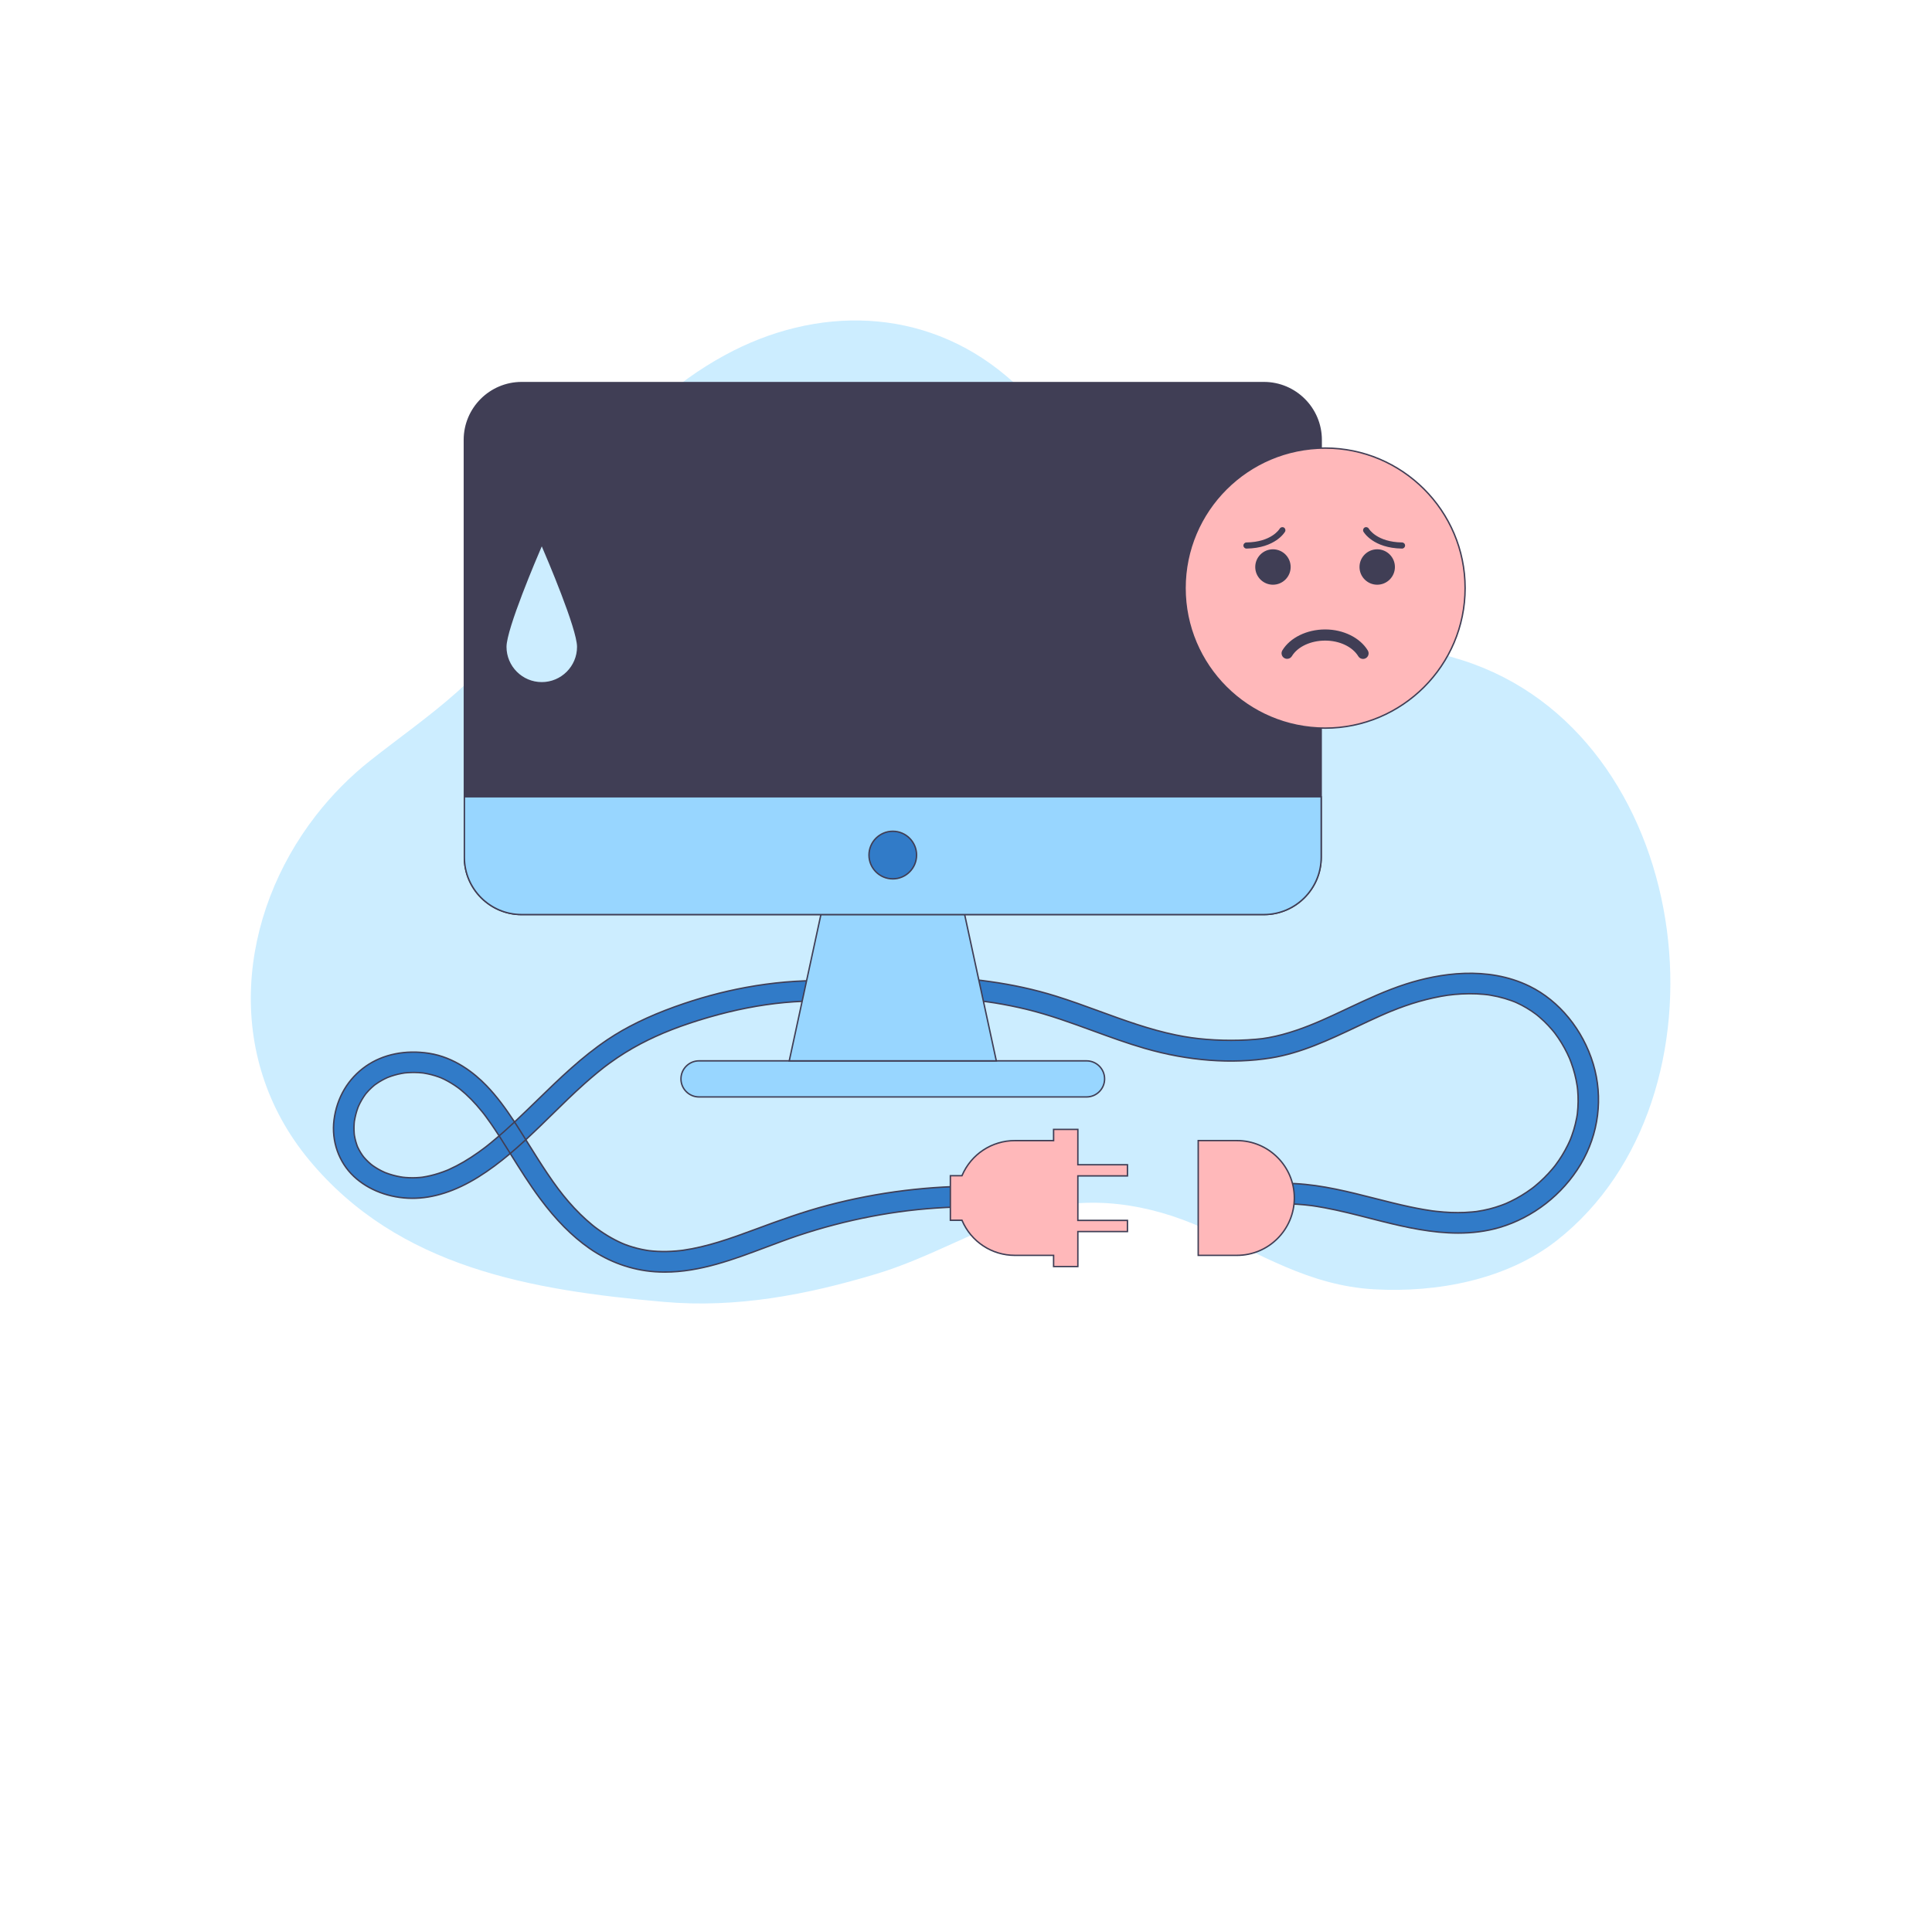 <?xml version="1.0" standalone="no"?>
<!DOCTYPE svg PUBLIC "-//W3C//DTD SVG 1.1//EN" "http://www.w3.org/Graphics/SVG/1.1/DTD/svg11.dtd">
<svg xmlns="http://www.w3.org/2000/svg" viewBox="0 0 2048 2048" style="enable-background:new 0 0 2048 2048;" width="360" height="360">
  <defs>
    <style type="text/css">
	.st0{fill:#CCEDFF;}
	.st1{fill:#317BC8;}
	.st2{fill:#403E55;}
	.st3{fill:#98D6FF;}
	.st4{fill:#FFB8BA;}
</style>
  </defs>
  <g transform="matrix(1, 0, 0, 1, -2.842170943040401e-14, -2.842170943040401e-14)">
    <g>
      <path class="st0" d="M334.86,864.45c-81.91,105.49-98.89,254.66-7.05,365.33c94.9,114.36,235.95,137.89,375.49,150.24 c77.49,6.86,152.11-7.47,225.79-29.65c57.04-17.17,108.42-48.94,165.43-66.16c60.2-18.19,123.62-8.15,180.48,17.44 c60.8,27.37,112.78,61.15,181.44,65.06c66.65,3.8,140.76-10.01,194-51.88c191.34-150.47,148.72-523.78-88.21-610.82 c-63.59-23.36-131.72-22.29-195.37-50.78c-125.32-56.1-198.46-168.99-300.63-255.01c-86.82-73.1-200.97-74.73-298.28-21.51 c-108.78,59.49-163.06,157.97-212.83,266.62c-33.03,72.12-102.38,115.27-162.37,162.68C371,823.21,351.58,842.92,334.86,864.45z"/>
    </g>
    <g>
      <g>
        <g>
          <path class="st1" d="M1343.67,1277.25c10.35-1.18,20.76-1.37,31.16-0.74c5.2,0.32,10.38,0.83,15.54,1.5 c1.28,0.17,0.24,0.03-0.01,0c0.58,0.08,1.15,0.16,1.73,0.25c1.34,0.2,2.68,0.4,4.02,0.62c2.69,0.43,5.37,0.9,8.04,1.4 c20.67,3.85,40.96,9.46,61.35,14.54c40.21,10.03,83.19,18.39,123.96,6.37c35.66-10.51,67-35.02,86.07-66.91 c19.17-32.06,24.15-70.69,13.35-106.49c-10.45-34.66-34.56-66.22-67.39-82.31c-40.87-20.03-88.75-15.9-130.96-2.43 c-20.39,6.51-39.89,15.54-59.23,24.62c-19.53,9.17-36.91,17.59-56.79,24.36c-9.67,3.29-19.54,6.02-29.59,7.86 c-5.78,1.06-8.08,1.3-14.07,1.82c-5.71,0.49-11.43,0.81-17.16,0.97c-11.61,0.32-23.23,0.01-34.8-0.94 c-11.5-0.94-20.8-2.25-32.38-4.63c-44.04-9.02-84.91-28.07-127.66-41.32c-22.62-7.01-45.86-12.02-69.32-15.27 c-5.91-0.82-11.84-1.63-17.79-2.2c-1.98-0.19,1.85,0.27,0.96,0.14c-0.67-0.1-1.33-0.19-2-0.29c-1.57-0.23-3.14-0.46-4.71-0.69 c-7.57-1.08-15.25-2.25-22.91-2.22c-8.03,0.04-15.9,1.54-20.74,8.51c-3.25,4.68-1.01,12.27,3.9,14.86 c5.55,2.93,11.39,1.1,14.86-3.9c-1.13,1.63-0.92,1.46-2.52,2.57c1.63-1.13-1.03,0.25-0.7,0.25c0.44,0,1.13-0.28,1.56-0.4 c2.2-0.62-1.99,0.07-0.18,0c3.22-0.12,6.38-0.17,9.6,0.05c3.5,0.24,6.98,0.66,10.46,1.1c-2.11-0.26-0.75-0.1,0.52,0.08 c0.71,0.1,1.43,0.2,2.14,0.31c1.37,0.2,2.74,0.41,4.12,0.6c10.12,1.43,18.91,2.25,28.69,3.84c11.27,1.84,22.48,4.09,33.57,6.79 c42.73,10.39,82.76,29.1,124.94,41.31c43.02,12.45,89.54,17.36,133.96,10.19c41-6.61,77.85-27.67,115.31-44.35 c2.14-0.95,4.29-1.9,6.44-2.82c0.54-0.23,1.07-0.46,1.61-0.69c-1.26,0.53,0.52-0.22,0.63-0.27c1.26-0.52,2.51-1.04,3.77-1.55 c4.65-1.88,9.35-3.68,14.08-5.34c9.91-3.48,20.03-6.39,30.29-8.63c10.83-2.37,19.08-3.6,29.94-4.17 c5.27-0.28,10.55-0.32,15.82-0.1c2.62,0.11,5.24,0.29,7.85,0.54c1.2,0.11,2.41,0.25,3.61,0.39c-0.08-0.01,1.88,0.25,0.95,0.12 c-0.64-0.09,2.12,0.34,2.14,0.34c5.16,0.85,10.28,2,15.29,3.48c2.33,0.68,4.63,1.44,6.91,2.26c1.15,0.41,2.28,0.85,3.41,1.29 c0.07,0.03,1.94,0.78,0.73,0.28c-1.26-0.52,1.14,0.5,1.37,0.61c7.61,3.44,14.81,7.77,21.45,12.84c-1.44-1.1,0.33,0.28,0.82,0.68 c0.75,0.61,1.48,1.23,2.21,1.85c1.7,1.46,3.37,2.97,4.99,4.53c3.01,2.89,5.87,5.95,8.57,9.13c0.62,0.74,1.24,1.48,1.85,2.23 c0.39,0.49,1.77,2.28,0.68,0.84c1.36,1.8,2.68,3.63,3.95,5.5c2.36,3.47,4.55,7.06,6.56,10.74c2.01,3.69,3.86,7.47,5.51,11.34 c-0.72-1.7,0.14,0.39,0.38,1c0.41,1.05,0.81,2.11,1.2,3.18c0.72,1.98,1.39,3.97,2.01,5.98c1.24,4.01,2.29,8.09,3.14,12.2 c0.42,2.06,0.79,4.12,1.11,6.2c0.07,0.48,0.14,0.96,0.21,1.44c-0.02-0.16-0.2-1.77-0.07-0.49c0.11,1.12,0.26,2.24,0.36,3.37 c0.8,8.55,0.62,17.08-0.35,25.6c-0.15,1.29,0.04-0.32,0.06-0.48c-0.08,0.48-0.15,0.96-0.22,1.44c-0.16,0.97-0.32,1.94-0.5,2.91 c-0.42,2.26-0.91,4.51-1.46,6.74c-1.02,4.13-2.27,8.21-3.72,12.21c-0.33,0.92-0.68,1.84-1.04,2.76 c-0.16,0.42-1.11,2.76-0.75,1.88c0.46-1.1-0.18,0.4-0.22,0.51c-0.27,0.6-0.53,1.2-0.8,1.79c-0.48,1.04-0.97,2.07-1.47,3.1 c-1.88,3.82-3.94,7.55-6.18,11.17c-2.24,3.63-4.67,7.14-7.23,10.55c-0.74,0.99,0.08-0.1,0.2-0.25 c-0.31,0.39-0.61,0.77-0.92,1.16c-0.72,0.9-1.45,1.79-2.19,2.66c-1.38,1.63-2.8,3.23-4.25,4.8c-2.91,3.14-5.96,6.15-9.14,9.02 c-1.59,1.43-3.21,2.83-4.87,4.19c-0.76,0.63-1.54,1.24-2.31,1.86c1.45-1.16-0.88,0.66-1.34,1c-7.02,5.19-14.52,9.73-22.38,13.53 c-1.78,0.86-3.58,1.68-5.39,2.46c1.67-0.72-0.48,0.18-1.05,0.41c-1.22,0.48-2.45,0.95-3.69,1.4c-4.02,1.45-8.11,2.71-12.26,3.76 c-4.38,1.11-8.81,1.97-13.27,2.63c0.02,0-1.86,0.25-0.85,0.12c1.01-0.13-0.87,0.09-0.85,0.09c-1.14,0.12-2.29,0.25-3.44,0.36 c-2.67,0.25-5.34,0.42-8.01,0.54c-9.93,0.42-19.88-0.07-29.76-1.17c-1.15-0.13-2.29-0.27-3.43-0.41c0.02,0-1.86-0.24-0.84-0.11 c1.15,0.15-1.2-0.17-1.42-0.2c-2.48-0.36-4.96-0.75-7.44-1.18c-4.98-0.85-9.94-1.82-14.88-2.87 c-40.46-8.59-80.05-22.47-121.65-24.67c-9.82-0.52-19.65-0.28-29.43,0.83c-5.63,0.64-11.15,4.54-10.86,10.86 C1333.05,1271.72,1337.63,1277.94,1343.67,1277.25L1343.67,1277.25z"/>
          <path class="st2" d="M1545.79,1307.86c-27.82,0-55.44-6.07-80.47-12.32c-4.66-1.16-9.31-2.35-13.96-3.54 c-15.44-3.95-31.42-8.03-47.34-10.99c-2.73-0.51-5.43-0.98-8.03-1.39c-1.34-0.21-2.67-0.42-4.01-0.62 c-0.57-0.08-1.15-0.17-1.72-0.25v0c-5.22-0.68-10.43-1.18-15.47-1.49c-10.63-0.65-21.07-0.4-31.03,0.73l0,0 c-2.54,0.29-5.01-0.51-7.13-2.32c-2.62-2.24-4.42-5.87-4.57-9.25c-0.3-6.74,5.57-10.96,11.53-11.64 c9.52-1.09,19.47-1.37,29.55-0.84c28.72,1.52,56.9,8.69,84.15,15.63c12.3,3.13,25.03,6.37,37.62,9.05 c5.29,1.12,10.15,2.06,14.85,2.86c2.49,0.43,4.99,0.82,7.42,1.17l0.45,0.06c0.29,0.04,0.54,0.08,0.75,0.11 c0.44,0.05,0.78,0.1,1.04,0.15l0-0.02c1.14,0.14,2.28,0.28,3.42,0.41c10.57,1.17,20.26,1.56,29.64,1.16 c2.69-0.11,5.37-0.29,7.98-0.53c1.04-0.1,2.08-0.21,3.12-0.32l0.31-0.03l0,0.02c0.22-0.05,0.5-0.08,0.84-0.12 c0.33-0.04,0.6-0.08,0.83-0.09l0-0.02c4.69-0.7,9.01-1.55,13.2-2.61c4.07-1.03,8.17-2.29,12.19-3.74 c1.23-0.45,2.46-0.91,3.67-1.39c0.2-0.08,0.59-0.24,0.95-0.39c0.2-0.08,0.39-0.16,0.56-0.22c0.01-0.01,0.03-0.01,0.04-0.02 c0.03-0.02,0.06-0.03,0.07-0.03v0c1.62-0.71,3.22-1.44,4.77-2.19c7.76-3.74,15.25-8.27,22.26-13.45c0.17-0.13,0.6-0.46,1-0.76 c0.25-0.2,0.47-0.36,0.65-0.49c0.05-0.04,0.09-0.07,0.11-0.09l0,0c0.62-0.5,1.25-1,1.86-1.5c1.62-1.33,3.25-2.73,4.84-4.17 c3.16-2.84,6.21-5.86,9.09-8.97c1.44-1.55,2.86-3.16,4.22-4.78c0.74-0.88,1.46-1.76,2.18-2.65c0.23-0.29,0.47-0.58,0.7-0.88 c0,0,0.01-0.01,0.01-0.01c2.64-3.51,5.06-7.04,7.19-10.49c2.23-3.61,4.3-7.34,6.14-11.1c0.5-1.02,0.99-2.05,1.46-3.08 c0.22-0.49,0.44-0.98,0.66-1.47l0.3-0.68c0.03-0.08,0.07-0.16,0.1-0.23c0.08-0.21,0.17-0.45,0.29-0.73 c0.17-0.43,0.35-0.87,0.41-1.03c0.35-0.91,0.7-1.82,1.03-2.74c1.45-3.99,2.69-8.07,3.69-12.14c0.55-2.21,1.04-4.47,1.45-6.7 c0.18-0.96,0.35-1.93,0.5-2.89l0.09-0.6c0.03-0.21,0.06-0.43,0.1-0.64c0.96-8.65,1.07-17.11,0.31-25.12 c-0.06-0.61-0.13-1.22-0.2-1.82c-0.06-0.51-0.12-1.02-0.17-1.53l-0.14-0.92c-0.32-2.08-0.69-4.15-1.1-6.16 c-0.84-4.07-1.88-8.15-3.12-12.13c-0.61-1.96-1.28-3.96-2-5.94c-0.38-1.06-0.78-2.11-1.19-3.16l-0.34-0.85 c-0.1-0.24-0.18-0.45-0.25-0.64c-0.02-0.05-0.04-0.08-0.04-0.1l0,0c-1.54-3.55-3.29-7.14-5.21-10.66 c-2-3.66-4.19-7.25-6.52-10.68c-1.09-1.6-2.25-3.22-3.54-4.95l0,0c-0.01-0.01-0.03-0.04-0.06-0.09c-0.1-0.12-0.2-0.25-0.31-0.38 c-0.24-0.31-0.53-0.69-0.68-0.87c-0.6-0.74-1.21-1.48-1.83-2.22c-2.69-3.18-5.56-6.23-8.52-9.08c-1.6-1.54-3.27-3.05-4.95-4.5 c-0.73-0.62-1.46-1.24-2.2-1.84c-0.17-0.14-0.48-0.38-0.76-0.61c-0.18-0.14-0.34-0.27-0.48-0.39c-0.01-0.01-0.01-0.01-0.02-0.02 c-0.03-0.02-0.04-0.03-0.05-0.04v0c-6.52-4.91-13.51-9.07-20.79-12.36c-0.07-0.03-0.33-0.14-0.63-0.27 c-0.29-0.13-0.54-0.23-0.75-0.33c-0.12-0.05-0.25-0.1-0.4-0.16l-0.48-0.19c-1.06-0.41-2.13-0.82-3.2-1.21 c-2.22-0.8-4.53-1.56-6.87-2.24c-4.88-1.44-10-2.6-15.2-3.46l-0.19-0.03c-0.76-0.12-1.31-0.21-1.71-0.29l0,0.01l-0.07-0.01 c-0.07-0.01-0.14-0.01-0.19-0.02c-0.36-0.05-0.66-0.09-0.89-0.14l0,0.02l0-0.02c0,0,0,0,0,0l0,0.02 c-1.19-0.14-2.39-0.27-3.59-0.39c-2.54-0.24-5.17-0.42-7.82-0.53c-5.11-0.22-10.41-0.18-15.75,0.1 c-10.42,0.55-18.5,1.68-29.82,4.15c-9.99,2.19-20.15,5.08-30.2,8.61c-4.5,1.58-9.1,3.32-14.05,5.33 c-1.26,0.51-2.51,1.03-3.77,1.55l-0.59,0.25c-0.06,0.03-0.12,0.05-0.19,0.08l-1.46,0.63c-2.15,0.92-4.29,1.87-6.43,2.82 c-8.28,3.69-16.68,7.66-24.81,11.51c-28.84,13.64-58.66,27.74-90.69,32.9c-41.59,6.71-88.03,3.18-134.29-10.21 c-18.55-5.37-36.97-12.1-54.78-18.6c-22.71-8.3-46.2-16.88-70.12-22.69c-10.91-2.65-22.19-4.93-33.52-6.78 c-5.76-0.94-11.08-1.59-16.72-2.29c-3.83-0.47-7.8-0.96-11.96-1.55c-0.86-0.12-1.73-0.25-2.59-0.38l-1.53-0.22 c-0.71-0.1-1.42-0.21-2.14-0.31c-0.6-0.08-1.22-0.17-1.48-0.2c-3.29-0.41-6.33-0.76-9.44-0.98c-3.16-0.22-6.29-0.16-9.23-0.05 c-0.1,0.03-0.2,0.06-0.32,0.1c-0.07,0.02-0.14,0.05-0.22,0.07c-3.74,3.05-8.67,3.6-13.16,1.23c-2.63-1.39-4.67-4.18-5.47-7.47 c-0.76-3.11-0.28-6.2,1.31-8.49c5.4-7.76,14.25-8.79,21.35-8.83c7.23,0,14.59,1.02,21.68,2.04l1.34,0.19 c0.93,0.13,1.86,0.27,2.78,0.4l2.73,0.4c0.09,0.01,0.19,0.03,0.28,0.04c6.08,0.59,12.27,1.44,17.74,2.2 c24.08,3.33,47.45,8.47,69.43,15.29c15.7,4.87,31.39,10.61,46.57,16.16c26.15,9.56,53.19,19.45,81.01,25.15 c11.4,2.34,20.75,3.67,32.29,4.61c11.52,0.94,23.2,1.25,34.72,0.93c5.78-0.16,11.54-0.49,17.11-0.96 c6.17-0.53,8.35-0.78,14-1.81c9.41-1.72,19.05-4.28,29.48-7.83c18.13-6.17,34.44-13.85,51.71-21.98l5-2.35 c16.97-7.97,38.09-17.89,59.32-24.66c34.95-11.15,86.13-19.77,131.52,2.47c31.46,15.42,56.8,46.36,67.78,82.77 c10.78,35.75,5.89,74.79-13.43,107.09c-19.26,32.21-50.79,56.72-86.5,67.24C1575.23,1306.17,1560.48,1307.86,1545.79,1307.86z M1391.08,1277.35c0.37,0.05,0.74,0.11,1.11,0.16c1.35,0.2,2.69,0.4,4.03,0.62c2.6,0.42,5.32,0.89,8.06,1.4 c15.98,2.97,31.97,7.06,47.44,11.02c4.65,1.19,9.3,2.38,13.96,3.54c38.06,9.49,82.13,18.6,123.56,6.38 c35.35-10.42,66.57-34.69,85.63-66.57c19.1-31.94,23.94-70.54,13.28-105.88c-10.86-36.01-35.91-66.61-67-81.85 c-44.94-22.03-95.72-13.46-130.41-2.39c-19.58,6.25-37.6,14.48-59.14,24.59l-5,2.35c-17.31,8.15-33.66,15.84-51.87,22.04 c-10.5,3.57-20.21,6.15-29.69,7.88c-5.84,1.07-8.24,1.32-14.14,1.83c-5.61,0.48-11.39,0.81-17.2,0.97 c-11.57,0.32-23.31,0.01-34.89-0.94c-11.6-0.95-21.01-2.29-32.47-4.64c-27.94-5.72-55.03-15.63-81.23-25.21 c-15.16-5.54-30.84-11.27-46.5-16.13c-21.91-6.79-45.19-11.92-69.2-15.24c-5.08-0.7-10.78-1.49-16.43-2.07 c-0.09,0.01-0.2,0.01-0.32,0.01l0,0c-0.01,0-0.02,0-0.03,0c-0.23-0.01-0.52-0.05-0.85-0.09c-0.35-0.04-0.66-0.08-0.9-0.17 l-2.24-0.33c-0.93-0.14-1.85-0.27-2.78-0.4l-1.34-0.19c-7.03-1.01-14.31-2.01-21.46-2.02c-6.74,0.03-15.12,0.99-20.13,8.18 c-1.34,1.93-1.74,4.58-1.08,7.28c0.7,2.88,2.46,5.3,4.72,6.5c3.6,1.9,7.4,1.71,10.52-0.32c-0.13-0.91,1.62-1.46,1.7-1.49 l0.18-0.06c0.01-0.01,0.02-0.02,0.03-0.02c0.52-0.53,1.01-1.12,1.47-1.77l1.23,0.86c0,0,0,0,0,0l-0.31,0.45 c-0.21,0.31-0.37,0.54-0.52,0.73c2.58-0.07,5.29-0.09,8.03,0.1c2.88,0.2,5.67,0.51,8.66,0.88l0,0l1.84,0.23l0,0l0,0.01 c0.18,0.02,0.36,0.05,0.54,0.08c0.71,0.1,1.43,0.2,2.14,0.31l1.53,0.22c0.86,0.13,1.72,0.25,2.58,0.38 c4.14,0.59,8.1,1.08,11.93,1.55c5.65,0.7,10.99,1.36,16.78,2.3c11.37,1.85,22.69,4.14,33.63,6.8 c24.01,5.84,47.53,14.43,70.28,22.74c17.79,6.5,36.19,13.22,54.69,18.57c46.05,13.33,92.26,16.85,133.63,10.17 c31.82-5.13,61.54-19.19,90.28-32.78c8.14-3.85,16.55-7.83,24.84-11.52c2.14-0.95,4.29-1.9,6.45-2.83l1.49-0.64 c0.04-0.02,0.08-0.04,0.12-0.05l0.04-0.02l0.6-0.25c1.26-0.52,2.52-1.04,3.78-1.55c4.98-2.01,9.59-3.77,14.12-5.35 c10.11-3.55,20.33-6.46,30.37-8.66c11.41-2.5,19.55-3.63,30.06-4.19c5.39-0.29,10.73-0.32,15.9-0.1 c2.67,0.11,5.33,0.29,7.89,0.54c0.96,0.09,1.92,0.19,2.88,0.3v0l0.74,0.09l0,0l-0.08,0.66l0.1-0.66c0.01,0,0.05,0.01,0.11,0.02 l0-0.01l0.83,0.12c0.05,0.01,0.1,0.02,0.14,0.03c0.03,0,0.05,0.01,0.07,0.01v0c0.45,0.07,1.35,0.21,1.74,0.28l0.21,0.03 c5.26,0.87,10.44,2.04,15.38,3.5c2.37,0.7,4.71,1.46,6.96,2.27c1.08,0.39,2.16,0.81,3.23,1.22l0.5,0.2 c0.03,0.01,0.06,0.02,0.09,0.03c0.01,0,0.03,0.01,0.04,0.01l0,0c0.01,0,0.02,0.01,0.03,0.01c0.1,0.03,0.2,0.07,0.29,0.11 c0.09,0.04,0.18,0.08,0.28,0.12c0.04,0.02,0.07,0.03,0.09,0.04l0,0.01c0.03,0.01,0.05,0.03,0.07,0.04 c0.1,0.04,0.2,0.09,0.3,0.13c0.31,0.13,0.58,0.25,0.65,0.28c7.55,3.41,14.8,7.74,21.53,12.87c0.02,0.01,0.03,0.02,0.05,0.04 c0.01,0.01,0.02,0.01,0.03,0.02l0,0l-0.01,0.02c0.02,0.02,0.05,0.04,0.08,0.06c0.29,0.23,0.61,0.48,0.78,0.62 c0.75,0.61,1.49,1.23,2.23,1.86c1.71,1.47,3.4,3,5.02,4.56c3,2.88,5.9,5.97,8.63,9.19c0.63,0.74,1.25,1.49,1.86,2.24 c0.15,0.19,0.44,0.56,0.69,0.87l0.01-0.01c1.46,1.94,2.76,3.75,3.97,5.53c2.36,3.47,4.58,7.11,6.6,10.81 c2.04,3.73,3.88,7.52,5.49,11.28c0.02,0.04,0.04,0.08,0.05,0.12l0,0c0,0,0,0,0,0l-0.02,0.01c0.02,0.05,0.04,0.09,0.06,0.14 c0.13,0.33,0.27,0.67,0.35,0.87c0.42,1.06,0.82,2.13,1.21,3.19c0.73,2.01,1.41,4.03,2.02,6.01c1.25,4.03,2.31,8.16,3.15,12.27 c0.42,2.03,0.79,4.13,1.12,6.24l0.06,0.39c0.01,0.05,0.03,0.09,0.04,0.14h0.01c0,0.01,0,0.04,0.01,0.08 c0.02,0.12,0.03,0.24,0.05,0.35c0.02,0.21,0.05,0.42,0.06,0.48l0,0l-0.02,0c0.04,0.36,0.08,0.71,0.12,1.07 c0.07,0.62,0.14,1.23,0.2,1.85c0.76,8.08,0.66,16.6-0.3,25.31l0.01,0c0,0,0,0,0,0l0,0v0c-0.02,0.1-0.07,0.58-0.1,0.81 c0,0.01,0,0.03,0,0.04l-0.01,0.07c-0.01,0.08-0.04,0.14-0.06,0.2l-0.05,0.3c-0.16,0.98-0.33,1.96-0.51,2.93 c-0.42,2.26-0.92,4.54-1.47,6.79c-1.02,4.12-2.28,8.25-3.74,12.29c-0.34,0.93-0.68,1.85-1.04,2.77 c-0.06,0.16-0.24,0.61-0.42,1.05c-0.06,0.16-0.13,0.32-0.18,0.46c0,0,0,0.01,0,0.02l0.01,0c-0.01,0.02-0.03,0.06-0.06,0.13 c-0.03,0.09-0.07,0.17-0.1,0.25c-0.02,0.05-0.04,0.09-0.06,0.13c0,0.01-0.01,0.01-0.01,0.02l0,0c0,0.01,0,0.01-0.01,0.02 l-0.29,0.67c-0.22,0.5-0.44,0.99-0.67,1.48c-0.48,1.05-0.97,2.09-1.48,3.12c-1.87,3.8-3.96,7.58-6.21,11.23 c-2.11,3.41-4.49,6.89-7.09,10.36l0.01,0c0,0,0,0,0,0l0,0c0,0,0,0,0,0c0,0,0,0.01-0.01,0.01c-0.06,0.07-0.22,0.28-0.34,0.44 c-0.02,0.03-0.04,0.05-0.06,0.07l-0.08,0.1l-0.01-0.01c-0.01,0.01-0.01,0.01-0.02,0.02c-0.14,0.17-0.28,0.35-0.41,0.52 c-0.72,0.9-1.46,1.79-2.2,2.68c-1.38,1.63-2.82,3.26-4.27,4.83c-2.9,3.14-5.99,6.19-9.18,9.06c-1.61,1.45-3.26,2.87-4.89,4.22 c-0.74,0.61-1.48,1.2-2.23,1.8l-0.09,0.07l-0.01-0.01c-0.1,0.08-0.21,0.16-0.33,0.25c-0.4,0.31-0.84,0.65-1.02,0.78 c-7.09,5.24-14.66,9.82-22.5,13.6c-1.76,0.85-3.58,1.68-5.42,2.47h0l0,0l-0.01-0.02c-0.03,0.01-0.07,0.03-0.1,0.04 c-0.36,0.15-0.76,0.31-0.96,0.39c-1.23,0.49-2.47,0.96-3.71,1.41c-4.07,1.47-8.22,2.74-12.33,3.79 c-4.24,1.07-8.6,1.94-13.34,2.65c-0.03,0-0.32,0.04-0.6,0.08l0,0.01c-0.01,0-0.04,0-0.08,0.01c-0.07,0.01-0.14,0.02-0.19,0.03 s-0.11,0.01-0.19,0.02c-0.04,0-0.06,0.01-0.08,0.01l0-0.01c-0.27,0.03-0.55,0.07-0.58,0.07l-0.32,0.04 c-1.04,0.11-2.09,0.23-3.14,0.32c-2.63,0.24-5.33,0.42-8.05,0.54c-9.45,0.4-19.23,0.01-29.87-1.17 c-1.15-0.13-2.29-0.27-3.44-0.41l-0.74-0.09c-0.04,0-0.08-0.01-0.11-0.01c-0.05-0.01-0.11-0.01-0.17-0.03 c-0.05-0.01-0.09-0.01-0.1-0.01l0-0.01c-0.23-0.03-0.48-0.07-0.7-0.1l-0.45-0.06c-2.44-0.36-4.95-0.75-7.46-1.18 c-4.72-0.81-9.6-1.75-14.91-2.87c-12.62-2.68-25.36-5.92-37.67-9.06c-27.18-6.92-55.29-14.08-83.86-15.59 c-10-0.53-19.86-0.25-29.3,0.83c-5.27,0.6-10.46,4.26-10.2,10.09c0.13,2.99,1.72,6.2,4.04,8.18c1.25,1.07,3.31,2.27,5.99,1.97 c10.05-1.15,20.57-1.39,31.29-0.74c5.08,0.31,10.33,0.82,15.59,1.5c0.14,0.02,0.26,0.03,0.37,0.05 C1390.96,1277.33,1391.06,1277.34,1391.08,1277.35L1391.08,1277.35z"/>
        </g>
      </g>
      <g>
        <g>
          <path class="st1" d="M1041.22,1257.49c-55.1-0.68-110.39,6.13-163.68,20.18c-26.23,6.91-51.61,16.1-77.01,25.53 c-24.88,9.24-50.17,18.35-76.56,22.15c0.5-0.07,1.63-0.19-0.67,0.09c-0.79,0.1-1.58,0.19-2.37,0.28 c-1.38,0.15-2.76,0.29-4.15,0.41c-3.35,0.29-6.7,0.47-10.06,0.54c-6.31,0.13-12.65-0.14-18.92-0.91 c1.46,0.18-0.5-0.07-0.65-0.09c-0.79-0.12-1.57-0.24-2.36-0.38c-1.58-0.27-3.15-0.57-4.71-0.9c-3.21-0.68-6.39-1.49-9.53-2.44 c-6.29-1.9-10-3.37-14.94-5.75c-5.18-2.49-10.19-5.32-15.03-8.43c-2.43-1.56-4.81-3.19-7.14-4.89c-1.02-0.74-2.04-1.5-3.05-2.27 c-1.45-1.1,1.05,0.84-0.37-0.3c-0.71-0.57-1.42-1.13-2.12-1.7c-9.13-7.47-17.51-15.84-25.22-24.76 c-8.39-9.71-15.22-19.13-22.63-30.14c-7.39-10.98-14.36-22.23-21.37-33.45c-12.97-20.77-26.05-41.94-43.17-59.61 c-16.35-16.89-37.14-30.42-60.7-34.08c-22.93-3.56-47.53,0.13-66.88,13.59c-19.21,13.36-30.94,33.93-33.87,57.02 c-2.78,21.96,4.81,44.61,20.99,59.85c16.45,15.5,39.27,23.1,61.66,23.22c25.04,0.14,49.35-9.5,70.33-22.57 c42.56-26.5,75.3-65.73,112.41-98.82c4.52-4.03,9.1-7.98,13.78-11.82c2.34-1.92,4.69-3.81,7.08-5.67 c-0.96,0.75,1.5-1.14,1.85-1.4c1.36-1.02,2.72-2.04,4.1-3.04c10.35-7.54,21.22-14.33,32.55-20.31 c23.09-12.19,46.94-20.86,72.56-28.27c51.15-14.79,103.16-21.13,156.59-14.73c4.76,0.57,11.15,1.55,17.11,2.64 c6.45,1.18,12.85,2.58,19.21,4.16c5.51,1.36,12.04-1.77,13.36-7.59c1.28-5.62-1.69-11.9-7.59-13.36 c-52.24-12.95-106.69-12.45-159.42-2.74c-25.64,4.72-50.89,11.67-75.41,20.53c-24.84,8.97-49.12,20-71.1,34.74 c-40.84,27.39-73.08,64.84-109.6,97.32c-4.54,4.04-9.14,8-13.84,11.84c-1.17,0.96-2.35,1.92-3.54,2.86 c-0.59,0.47-1.19,0.94-1.79,1.41c-0.11,0.09-1.6,1.25-0.51,0.4c-2.42,1.86-4.87,3.68-7.35,5.45 c-9.9,7.06-20.34,13.42-31.45,18.39c-0.69,0.31-1.38,0.62-2.07,0.91c0.45-0.19,1.52-0.6-0.54,0.2 c-1.23,0.48-2.45,0.96-3.69,1.41c-3,1.09-6.04,2.08-9.12,2.93c-2.72,0.76-5.47,1.41-8.23,1.95c-1.48,0.29-2.98,0.5-4.46,0.78 c-1.87,0.35,1.46-0.16-0.21,0.04c-0.79,0.09-1.58,0.18-2.37,0.25c-5.1,0.47-10.24,0.49-15.34,0.08 c-1.28-0.1-2.55-0.25-3.83-0.39c2.13,0.24-0.68-0.13-1.39-0.25c-2.68-0.47-5.34-1.05-7.96-1.77c-2.3-0.63-4.58-1.35-6.82-2.18 c-0.61-0.23-3.26-1.28-1.38-0.49c-1.45-0.62-2.88-1.29-4.29-2c-2.1-1.06-4.15-2.22-6.13-3.48c-0.92-0.59-1.83-1.19-2.73-1.82 c-0.51-0.36-1.01-0.74-1.51-1.1c1.91,1.35-0.52-0.44-0.73-0.62c-1.79-1.5-3.49-3.09-5.1-4.78c-0.75-0.79-1.49-1.6-2.19-2.43 c-0.41-0.48-0.79-0.96-1.2-1.44c1.5,1.78-0.4-0.59-0.56-0.81c-1.35-1.92-2.58-3.92-3.67-5.99c-0.5-0.95-0.97-1.92-1.43-2.89 c-0.88-1.86-0.14-0.32,0.01,0.06c-0.27-0.71-0.55-1.42-0.8-2.14c-0.81-2.3-1.48-4.65-2-7.04c-0.23-1.04-0.41-2.09-0.6-3.15 c-0.38-2.07-0.04-0.24,0,0.17c-0.08-0.76-0.17-1.52-0.23-2.28c-0.19-2.29-0.26-4.59-0.21-6.89c0.03-1.23,0.09-2.46,0.18-3.69 c0.05-0.61,0.12-1.23,0.17-1.84c0.16-2.14-0.21,1,0.02-0.32c0.86-4.9,1.99-9.68,3.74-14.36c0.22-0.58,0.45-1.15,0.68-1.73 c0.59-1.54-0.74,1.5,0,0.03c0.49-0.97,0.91-1.97,1.4-2.94c1.19-2.35,2.52-4.63,3.97-6.83c0.68-1.04,1.42-2.03,2.13-3.05 c0.7-1.01-0.18,0.23-0.29,0.36c0.39-0.48,0.78-0.96,1.18-1.44c1.7-2.01,3.51-3.92,5.44-5.7c0.81-0.75,1.66-1.47,2.5-2.19 c1.58-1.36,0.51-0.45,0.14-0.16c0.52-0.41,1.06-0.8,1.6-1.18c2.28-1.63,4.67-3.13,7.13-4.48c1.01-0.56,2.04-1.09,3.07-1.6 c0.41-0.2,3.91-1.75,1.92-0.93c2.6-1.07,5.26-1.98,7.96-2.76c2.39-0.69,4.81-1.27,7.25-1.73c1.31-0.25,2.62-0.47,3.93-0.65 c-0.45,0.06-2.07,0.22,0.08,0.02c0.83-0.08,1.66-0.16,2.49-0.23c5.16-0.39,10.36-0.32,15.51,0.21c0.66,0.07,1.33,0.14,1.99,0.23 c-2.04-0.27-0.3-0.03,0.09,0.04c1.32,0.23,2.64,0.46,3.95,0.73c2.62,0.55,5.21,1.22,7.76,2.01c1.28,0.39,2.54,0.82,3.8,1.27 c0.41,0.15,3.95,1.56,2.05,0.75c2.56,1.09,5.06,2.35,7.51,3.68c2.46,1.35,4.87,2.81,7.21,4.36c1.17,0.77,2.32,1.57,3.46,2.39 c0.44,0.32,3.32,2.54,1.99,1.47c8.87,7.1,16.71,15.35,23.82,24.18c0.45,0.56,0.89,1.12,1.34,1.68c0.15,0.18,1.26,1.61,0.28,0.35 c0.88,1.14,1.74,2.29,2.59,3.44c1.71,2.31,3.38,4.65,5.02,7.01c3.27,4.7,6.42,9.47,9.51,14.29 c14.06,21.91,27.17,44.48,42.71,65.4c14.86,20,31.65,38.26,52.15,52.61c20.65,14.45,44.45,23.13,69.62,24.89 c53.06,3.7,102.65-21.9,151.6-38.29c25.48-8.53,51.54-15.34,77.94-20.38c26.31-5.02,51.19-8.02,78.34-9.44 c13-0.68,26.02-0.92,39.04-0.76c5.68,0.07,11.13-5.05,10.86-10.86C1051.82,1262.41,1047.31,1257.57,1041.22,1257.49 L1041.22,1257.49z"/>
          <path class="st2" d="M704.73,1349.2c-3.48,0-6.97-0.12-10.47-0.36c-24.88-1.74-49.09-10.39-70-25.02 c-18.38-12.86-35.49-30.12-52.33-52.77c-11.17-15.02-21.23-31.15-30.96-46.74c-0.09-0.14-0.18-0.29-0.27-0.43 c-10.55,8.85-21.56,17.15-33.26,24.43c-24.38,15.18-48.16,22.82-70.73,22.68c-23.85-0.14-46.51-8.67-62.17-23.43 c-16.16-15.22-24.09-37.84-21.22-60.49c3.03-23.88,15.17-44.31,34.18-57.54c18.33-12.75,42.27-17.62,67.42-13.71 c27.15,4.22,48.23,20.98,61.12,34.3c11.19,11.55,20.7,24.66,29.53,38.08c8.07-7.53,16-15.25,23.75-22.78 c23.11-22.47,47-45.7,74.38-64.06c19.75-13.25,43.06-24.64,71.26-34.82c24.95-9.01,50.37-15.93,75.53-20.56 c56.6-10.42,110.35-9.49,159.74,2.75c5.94,1.47,9.59,7.87,8.14,14.26c-0.62,2.72-2.35,5.08-4.88,6.63 c-2.79,1.72-6.3,2.29-9.39,1.52c-6.51-1.61-12.96-3.01-19.16-4.15c-5.77-1.06-12.15-2.04-17.06-2.63 c-50.17-6.01-101.3-1.21-156.29,14.7c-28.63,8.28-51.64,17.25-72.42,28.22c-11.22,5.93-22.15,12.74-32.46,20.25 c-1.37,1-2.73,2.01-4.09,3.03l-0.88,0.67c-0.4,0.31-0.71,0.54-0.96,0.72l0,0c0,0,0,0,0,0l-0.2,0.15l0,0 c-2.23,1.74-4.54,3.59-6.86,5.5c-4.46,3.67-8.96,7.53-13.76,11.8c-11.78,10.51-23.33,21.84-34.49,32.79 c-8.87,8.7-17.85,17.52-27.12,26.08c0.04,0.07,0.09,0.14,0.13,0.21l2.45,3.92c6.36,10.19,12.94,20.73,19.76,30.86 c8.51,12.64,15.05,21.36,22.58,30.07c8.03,9.3,16.49,17.6,25.13,24.67c0.61,0.5,1.23,0.99,1.85,1.49l0.27,0.21 c0.09,0.07,0.18,0.14,0.26,0.22c0.03,0.02,0.06,0.05,0.1,0.07c1,0.76,2.01,1.51,3.03,2.25c2.36,1.71,4.75,3.35,7.11,4.86 c4.92,3.16,9.94,5.98,14.94,8.39c5.14,2.47,8.89,3.91,14.83,5.7c3.07,0.92,6.25,1.74,9.47,2.42c1.51,0.32,3.09,0.62,4.69,0.89 c0.78,0.13,1.56,0.26,2.35,0.38c0.06,0.01,0.38,0.05,0.67,0.09c0.1,0.01,0.2,0.03,0.29,0.04l0.07,0.01 c5.86,0.7,12.05,0.99,18.4,0.86c3.26-0.07,6.63-0.25,10.02-0.54c1.38-0.12,2.75-0.25,4.13-0.4c0.79-0.09,1.57-0.18,2.36-0.28 c0.26-0.03,0.48-0.06,0.65-0.08l0,0h0c0.03,0,0.06-0.01,0.09-0.01c25.45-3.67,49.62-12.18,76.31-22.1 c25.59-9.51,50.75-18.62,77.08-25.55c53.44-14.08,108.6-20.89,163.88-20.2c6.32,0.08,11.31,5.06,11.6,11.58 c0.13,2.88-1.01,5.71-3.2,7.98c-2.26,2.34-5.28,3.67-8.3,3.67c-0.04,0-0.08,0-0.13,0c-13.16-0.16-26.28,0.09-38.99,0.76 c-27.08,1.42-51.94,4.41-78.23,9.43c-26.31,5.02-52.5,11.87-77.84,20.35c-11.08,3.71-22.41,7.97-33.37,12.1 C778,1335.7,742.14,1349.2,704.73,1349.2z M541.87,1222.9c0.13,0.2,0.25,0.41,0.38,0.61c9.72,15.57,19.76,31.67,30.89,46.64 c16.74,22.52,33.74,39.67,51.98,52.44c20.69,14.48,44.63,23.04,69.24,24.76c40.88,2.85,80.03-11.88,117.88-26.13 c10.97-4.13,22.32-8.4,33.42-12.12c25.4-8.51,51.66-15.37,78.04-20.4c26.36-5.03,51.28-8.03,78.44-9.46 c12.74-0.67,25.89-0.92,39.08-0.76c2.66,0.04,5.35-1.17,7.33-3.21c1.9-1.96,2.89-4.4,2.78-6.87 c-0.26-5.72-4.61-10.08-10.13-10.15c-55.15-0.69-110.17,6.1-163.48,20.15c-26.27,6.92-51.38,16.02-76.94,25.51 c-26.55,9.86-50.62,18.34-75.98,22.08c-0.02,0-0.04,0.01-0.07,0.01l0,0.01c-0.03,0-0.09,0.01-0.18,0.02 c-0.27,0.04-0.65,0.09-1.17,0.15c-0.79,0.1-1.58,0.19-2.38,0.28c-1.39,0.15-2.78,0.29-4.16,0.41 c-3.42,0.29-6.83,0.47-10.11,0.54c-6.56,0.13-12.93-0.17-18.96-0.91c-0.02,0-0.04,0-0.06-0.01l0-0.01 c-0.3-0.04-0.62-0.08-0.68-0.09c-0.79-0.12-1.58-0.25-2.37-0.38c-1.62-0.28-3.21-0.58-4.74-0.91c-3.26-0.69-6.48-1.52-9.59-2.46 c-6.03-1.82-9.83-3.28-15.05-5.79c-5.06-2.43-10.14-5.28-15.11-8.48c-2.38-1.53-4.8-3.18-7.18-4.91 c-1.02-0.74-2.02-1.48-3.02-2.24c0,0-0.01,0-0.01-0.01l0,0c0,0-0.01-0.01-0.02-0.01c-0.11-0.08-0.22-0.16-0.33-0.24 c-0.04-0.03-0.07-0.06-0.11-0.09c-0.01,0-0.01-0.01-0.02-0.01l0,0c-0.03-0.03-0.06-0.05-0.08-0.08l-0.13-0.11 c-0.62-0.5-1.24-0.99-1.86-1.5c-8.71-7.12-17.22-15.49-25.31-24.85c-7.57-8.77-14.14-17.52-22.69-30.22 c-6.83-10.15-13.42-20.7-19.79-30.9l-2.43-3.9C552.2,1213.93,547.09,1218.48,541.87,1222.9z M438.17,1115.99 c-18.58,0-35.85,5.05-49.8,14.76c-18.66,12.98-30.58,33.05-33.55,56.5c-2.81,22.18,4.95,44.32,20.76,59.21 c15.39,14.49,37.67,22.88,61.15,23.02c22.22,0.13,45.79-7.43,69.93-22.45c11.69-7.28,22.69-15.58,33.25-24.44 c-3.5-5.61-7.1-11.36-10.71-16.98c-0.09-0.14-0.18-0.27-0.26-0.41c-2.64,2.27-5.22,4.44-7.77,6.53 c-1.18,0.96-2.36,1.92-3.55,2.87l-2.15,1.7c-0.05,0.04-0.1,0.08-0.15,0.12l0,0c0,0,0,0,0,0l0,0c-2.31,1.79-4.8,3.63-7.38,5.46 c-10.98,7.83-21.31,13.87-31.58,18.47c-0.25,0.11-0.5,0.22-0.74,0.33l0.01,0.04l-0.74,0.3c-0.11,0.05-0.43,0.17-0.62,0.25h0 l0-0.01l-0.55,0.22c-1.23,0.48-2.46,0.96-3.71,1.42c-3.06,1.11-6.15,2.11-9.18,2.95c-2.73,0.76-5.52,1.42-8.29,1.97 c-0.83,0.16-1.66,0.3-2.5,0.44c-0.51,0.08-1.01,0.17-1.52,0.26c-0.21,0.1-0.46,0.13-0.65,0.16c-0.18,0.03-0.42,0.07-0.65,0.03 c-0.6,0.07-1.2,0.13-1.8,0.19c-5.08,0.47-10.28,0.49-15.47,0.08c-1.29-0.1-2.57-0.25-3.86-0.39l0,0l0,0l0-0.04 c-0.05-0.01-0.1-0.01-0.15-0.02c-0.48-0.07-1.03-0.15-1.3-0.2c-2.71-0.47-5.41-1.07-8.03-1.78c-2.31-0.63-4.62-1.37-6.88-2.2 c-0.19-0.07-0.57-0.22-0.95-0.37c-0.15-0.06-0.3-0.12-0.44-0.17l-0.02,0.04c-0.07-0.03-0.14-0.06-0.21-0.09 c-1.31-0.56-2.66-1.2-4.12-1.93c-2.12-1.07-4.2-2.25-6.2-3.52c-0.95-0.61-1.88-1.22-2.76-1.84c-0.27-0.19-0.54-0.39-0.81-0.58 c-0.23-0.17-0.47-0.34-0.71-0.51l0,0l0.03-0.04c-0.04-0.03-0.09-0.07-0.13-0.1c-0.31-0.24-0.6-0.46-0.67-0.51 c-1.81-1.52-3.55-3.15-5.16-4.84c-0.77-0.81-1.52-1.64-2.22-2.46c-0.23-0.27-0.46-0.55-0.69-0.83l-0.51-0.62l0,0l0.04-0.04 c-0.05-0.06-0.1-0.13-0.15-0.19c-0.23-0.29-0.44-0.56-0.49-0.63c-1.38-1.96-2.63-4-3.72-6.07c-0.49-0.93-0.94-1.87-1.44-2.92 l-0.01,0v0c-0.03-0.08-0.09-0.21-0.15-0.35c-0.06-0.13-0.12-0.25-0.16-0.35c-0.04-0.1-0.08-0.17-0.09-0.19l0.01,0 c-0.08-0.2-0.12-0.33-0.11-0.44c-0.1-0.28-0.21-0.55-0.3-0.83c-0.81-2.3-1.49-4.7-2.02-7.13c-0.2-0.91-0.36-1.82-0.53-2.74 l-0.06-0.33l-0.02,0v0l0-0.02c-0.02-0.21-0.11-0.73-0.15-0.96c0-0.02-0.01-0.04-0.01-0.06l-0.01-0.03l0,0 c-0.01-0.13-0.01-0.25,0.02-0.35c-0.03-0.29-0.06-0.59-0.08-0.89c-0.19-2.3-0.26-4.64-0.21-6.97c0.03-1.25,0.09-2.5,0.19-3.73 c0.02-0.3,0.05-0.6,0.08-0.9c0.02-0.22,0.04-0.45,0.06-0.67c-0.06-0.25-0.02-0.55,0.01-0.78c0.02-0.13,0.05-0.38,0.17-0.6 c0.97-5.34,2.13-9.73,3.64-13.77c0.12-0.32,0.25-0.64,0.37-0.96c0.01-0.02,0.02-0.05,0.03-0.07c0.02-0.27,0.15-0.57,0.27-0.83 c0.08-0.17,0.19-0.44,0.38-0.62c0.12-0.24,0.23-0.49,0.34-0.73c0.23-0.5,0.47-1.01,0.72-1.5c1.21-2.38,2.56-4.71,4.01-6.91 c0.43-0.65,0.88-1.28,1.32-1.91c0.2-0.28,0.39-0.55,0.59-0.83l-0.02-0.02l0,0c0.04-0.05,0.17-0.23,0.29-0.4 c0.05-0.07,0.11-0.16,0.18-0.24c0.01-0.01,0.01-0.02,0.01-0.02l0,0c0.06-0.08,0.14-0.15,0.22-0.21 c0.16-0.19,0.31-0.38,0.47-0.57c1.73-2.05,3.58-3.99,5.51-5.77c0.74-0.69,1.51-1.35,2.28-2.01l0.24-0.2 c0.07-0.06,0.13-0.11,0.19-0.16l-0.02-0.02l0,0l0,0c0,0,0.01-0.01,0.01-0.01c0.12-0.09,0.31-0.25,0.45-0.37 c0.04-0.03,0.1-0.08,0.16-0.13c0,0,0.01-0.01,0.01-0.01l0,0c0.06-0.04,0.12-0.08,0.19-0.12c0.26-0.19,0.53-0.38,0.79-0.57 c2.28-1.63,4.71-3.16,7.2-4.53c1.03-0.57,2.08-1.11,3.11-1.61c0.12-0.06,0.53-0.24,0.98-0.45c0.34-0.16,0.72-0.32,1.01-0.46 l-0.02-0.05c0.03-0.01,0.06-0.02,0.08-0.04c2.53-1.04,5.2-1.96,7.95-2.75c2.4-0.69,4.86-1.28,7.32-1.75 c0.98-0.19,1.92-0.35,2.83-0.49c0.07-0.02,0.14-0.04,0.2-0.05v0c0.01,0,0.02,0,0.04,0c0.07-0.01,0.13-0.02,0.18-0.02 c0.22-0.02,0.54-0.06,0.71-0.08c0,0,0.01,0,0.01,0l0,0.03c0.04,0,0.08-0.01,0.12-0.01l0.75-0.07c0.58-0.06,1.16-0.11,1.75-0.16 c5.19-0.39,10.45-0.33,15.64,0.21c0.36,0.04,0.72,0.08,1.08,0.12l0,0l0.06,0.01c0.16,0.02,0.31,0.04,0.47,0.06 c0.08,0.01,0.17,0.02,0.26,0.03c0.05,0.01,0.1,0.01,0.15,0.02l0,0.02c0.05,0.01,0.09,0.02,0.13,0.02l0.71,0.13 c1.09,0.19,2.17,0.38,3.25,0.61c2.62,0.55,5.26,1.23,7.83,2.02c1.31,0.4,2.6,0.84,3.83,1.29c0.12,0.04,0.51,0.2,0.95,0.37 c0.38,0.15,0.81,0.32,1.13,0.44l0.02-0.04c0.02,0.01,0.04,0.02,0.06,0.03c2.4,1.03,4.86,2.24,7.51,3.69 c2.44,1.34,4.88,2.81,7.27,4.39c1.14,0.75,2.31,1.57,3.48,2.41c0.16,0.12,0.66,0.49,1.15,0.87c0.32,0.24,0.63,0.48,0.85,0.65 l0.02-0.02c0.01,0.01,0.02,0.02,0.03,0.02c8.27,6.62,16.09,14.56,23.9,24.28l1.63,2.05l0.01,0c0.03,0.04,0.05,0.07,0.08,0.1 c0.85,1.11,1.69,2.23,2.52,3.35c1.65,2.23,3.34,4.59,5.04,7.02c2.62,3.76,5.29,7.76,8.32,12.45c1.56-1.35,3.15-2.75,4.77-4.19 c3.5-3.12,6.98-6.29,10.44-9.51c-8.83-13.44-18.33-26.55-29.49-38.08c-12.74-13.15-33.54-29.7-60.28-33.86 C449.12,1116.42,443.59,1115.99,438.17,1115.99z M426.99,1247.16c1.02,0.12,2.05,0.22,3.07,0.31c5.1,0.41,10.22,0.38,15.21-0.08 c0.79-0.07,1.57-0.16,2.35-0.25c0.01,0,0.01,0,0.02,0c0.05-0.01,0.1-0.02,0.15-0.03c0.67-0.12,1.33-0.24,2-0.35 c0.82-0.14,1.64-0.27,2.45-0.43c2.73-0.54,5.49-1.19,8.18-1.94c3-0.83,6.04-1.81,9.07-2.92c1.23-0.45,2.45-0.92,3.67-1.4 l0.82-0.32c0.58-0.25,1.15-0.5,1.72-0.76c10.22-4.57,20.47-10.57,31.36-18.33c2.42-1.73,4.76-3.45,6.95-5.14l0.22-0.17 c0.09-0.08,0.2-0.16,0.31-0.24l2.14-1.69c1.18-0.94,2.36-1.9,3.53-2.86c2.59-2.12,5.21-4.32,7.9-6.64 c-3.07-4.75-5.76-8.78-8.41-12.58c-1.69-2.42-3.37-4.77-5.01-6.99c-0.76-1.03-1.53-2.06-2.31-3.08 c-0.06-0.07-0.11-0.14-0.16-0.21l-1.72-2.16c-7.66-9.52-15.31-17.32-23.4-23.82l0,0c-0.01-0.01-0.04-0.03-0.07-0.06 c-0.27-0.18-0.61-0.44-1.08-0.79c-0.48-0.37-0.96-0.73-1.12-0.85c-1.15-0.83-2.31-1.63-3.44-2.38 c-2.35-1.55-4.76-3.01-7.16-4.33c-2.45-1.34-4.72-2.47-6.94-3.44c0,0-0.01,0-0.01,0l0,0c0,0-0.01,0-0.01,0 c-0.36-0.11-0.86-0.31-1.58-0.59c-0.43-0.17-0.8-0.31-0.91-0.35c-1.21-0.44-2.48-0.87-3.76-1.26c-2.53-0.78-5.12-1.45-7.7-1.99 c-1.07-0.22-2.14-0.41-3.21-0.6l-0.72-0.13c-0.14-0.03-0.47-0.07-0.71-0.11c-0.05-0.01-0.11-0.02-0.17-0.03 c-0.38-0.04-0.77-0.09-1.15-0.13c-5.11-0.53-10.28-0.59-15.38-0.21c-0.57,0.04-1.15,0.1-1.72,0.15l-0.76,0.07 c-0.21,0.02-0.39,0.04-0.56,0.05c-1.09,0.16-2.2,0.35-3.39,0.58c-2.41,0.46-4.83,1.04-7.19,1.72c-2.52,0.73-4.98,1.57-7.31,2.5 c-0.32,0.18-0.81,0.4-1.51,0.71c-0.43,0.2-0.82,0.37-0.94,0.43c-1.01,0.49-2.03,1.03-3.04,1.58c-2.44,1.34-4.82,2.83-7.05,4.44 c-0.4,0.28-0.79,0.57-1.18,0.86c-0.14,0.13-0.31,0.27-0.5,0.44l-0.24,0.2c-0.75,0.65-1.51,1.29-2.24,1.97 c-1.88,1.74-3.69,3.64-5.38,5.64c-0.25,0.29-0.49,0.59-0.73,0.88l-0.16,0.2c-0.26,0.37-0.52,0.74-0.78,1.11 c-0.44,0.62-0.88,1.23-1.29,1.86c-1.42,2.15-2.74,4.43-3.92,6.76c-0.24,0.48-0.47,0.97-0.69,1.45c-0.23,0.5-0.46,1-0.71,1.48 c-0.01,0.02-0.02,0.04-0.03,0.07c-0.08,0.21-0.16,0.42-0.25,0.63c-0.12,0.31-0.25,0.62-0.36,0.94 c-1.54,4.12-2.72,8.63-3.69,14.19c-0.01,0.09-0.01,0.19-0.02,0.29c-0.02,0.32-0.06,0.65-0.09,0.97 c-0.03,0.29-0.06,0.58-0.08,0.87c-0.09,1.2-0.15,2.43-0.18,3.64c-0.05,2.28,0.02,4.57,0.2,6.81c0.05,0.61,0.11,1.21,0.18,1.82 l0.12,0.66c0.16,0.9,0.32,1.79,0.52,2.68c0.52,2.37,1.18,4.7,1.97,6.95c0.19,0.54,0.4,1.07,0.6,1.61l0.11,0.3 c0.02,0.03,0.03,0.07,0.05,0.1c0.49,1.03,0.93,1.96,1.41,2.86c1.07,2.01,2.29,4,3.63,5.91c0.05,0.06,0.23,0.3,0.44,0.57 c0.29,0.38,0.52,0.67,0.67,0.9c0.2,0.24,0.4,0.49,0.6,0.73c0.68,0.8,1.41,1.6,2.17,2.4c1.57,1.65,3.27,3.24,5.04,4.72 c0.07,0.05,0.33,0.25,0.61,0.47c0.3,0.22,0.54,0.41,0.73,0.57c0,0,0,0,0.01,0l0,0c0.03,0.03,0.06,0.06,0.09,0.08 c0.25,0.18,0.5,0.37,0.75,0.55c0.86,0.6,1.76,1.21,2.7,1.8c1.95,1.24,4,2.4,6.07,3.45c1.28,0.65,2.48,1.21,3.64,1.72l0,0 c0,0,0.01,0,0.01,0.01c0.26,0.08,0.59,0.21,1,0.37c0.37,0.15,0.74,0.29,0.93,0.36c2.22,0.82,4.49,1.54,6.76,2.16 c2.58,0.7,5.23,1.29,7.89,1.75c0.26,0.04,0.79,0.12,1.25,0.19c0.31,0.04,0.58,0.08,0.8,0.13c0.01,0,0.01,0,0.02,0l0,0 C426.98,1247.15,426.98,1247.16,426.99,1247.16z M530.08,1204.2c0.13,0.2,0.25,0.39,0.38,0.59c3.57,5.57,7.14,11.26,10.6,16.81 c5.22-4.42,10.33-8.97,15.35-13.59c-3.64-5.82-7.31-11.69-11.11-17.51c-3.4,3.16-6.83,6.29-10.27,9.36 C533.34,1201.36,531.7,1202.8,530.08,1204.2z M546.42,1189.46c3.8,5.82,7.48,11.69,11.12,17.52 c9.18-8.49,18.08-17.23,26.88-25.86c11.18-10.97,22.74-22.31,34.55-32.84c4.81-4.29,9.32-8.16,13.8-11.84 c2.41-1.98,4.79-3.89,7.09-5.68l0,0c0.23-0.17,0.6-0.46,0.96-0.74l0.89-0.68c1.36-1.03,2.73-2.04,4.11-3.04 c10.37-7.55,21.35-14.4,32.64-20.36c20.87-11.02,43.97-20.02,72.7-28.33c55.19-15.96,106.51-20.79,156.89-14.75 c4.94,0.59,11.35,1.58,17.15,2.65c6.24,1.14,12.71,2.55,19.25,4.17c2.71,0.67,5.79,0.17,8.25-1.34 c2.18-1.34,3.68-3.36,4.21-5.69c1.11-4.88-1.26-11.04-7.04-12.47c-49.19-12.19-102.72-13.11-159.11-2.73 c-25.08,4.62-50.42,11.51-75.29,20.49c-28.08,10.14-51.28,21.47-70.93,34.65c-27.26,18.29-51.11,41.47-74.16,63.89 C562.56,1174.09,554.56,1181.86,546.42,1189.46z"/>
        </g>
      </g>
      <g>
        <path class="st3" d="M1151.8,1162.8H740.97c-10.57,0-19.13-8.57-19.13-19.13v0c0-10.57,8.57-19.13,19.13-19.13h410.83 c10.57,0,19.13,8.57,19.13,19.13v0C1170.93,1154.23,1162.36,1162.8,1151.8,1162.8z"/>
        <path class="st2" d="M1151.8,1163.55H740.97c-10.96,0-19.88-8.92-19.88-19.88s8.92-19.88,19.88-19.88h410.83 c10.96,0,19.88,8.92,19.88,19.88S1162.76,1163.55,1151.8,1163.55z M740.97,1125.29c-10.14,0-18.38,8.25-18.38,18.38 s8.25,18.38,18.38,18.38h410.83c10.13,0,18.38-8.25,18.38-18.38s-8.25-18.38-18.38-18.38H740.97z"/>
      </g>
      <g>
        <polygon class="st3" points="1021.69,965.44 871.08,965.44 836.63,1124.54 1056.14,1124.54 &#9;&#9;&#9;"/>
        <path class="st2" d="M1057.07,1125.29H835.7l34.78-160.59h151.82L1057.07,1125.29z M837.56,1123.79h217.65l-34.13-157.59h-149.4 L837.56,1123.79z"/>
      </g>
      <g>
        <path class="st2" d="M1339.79,969.47H552.98c-33.54,0-60.72-27.19-60.72-60.72V466.31c0-33.54,27.19-60.72,60.72-60.72h786.81 c33.54,0,60.72,27.19,60.72,60.72v442.44C1400.51,942.28,1373.32,969.47,1339.79,969.47z"/>
        <path class="st2" d="M1339.79,970.22H552.98c-33.9,0-61.47-27.58-61.47-61.47V466.31c0-33.9,27.58-61.47,61.47-61.47h786.81 c33.9,0,61.47,27.58,61.47,61.47v442.44C1401.26,942.64,1373.68,970.22,1339.79,970.22z M552.98,406.34 c-33.07,0-59.97,26.9-59.97,59.97v442.44c0,33.07,26.9,59.97,59.97,59.97h786.81c33.07,0,59.97-26.9,59.97-59.97V466.31 c0-33.07-26.9-59.97-59.97-59.97H552.98z"/>
      </g>
      <g>
        <path class="st3" d="M1339.79,969.47H552.98c-33.54,0-60.72-27.19-60.72-60.72v-64.14h908.25v64.14 C1400.51,942.28,1373.32,969.47,1339.79,969.47z"/>
        <path class="st2" d="M1339.79,970.22H552.98c-33.9,0-61.47-27.58-61.47-61.47v-64.89h909.75v64.89 C1401.26,942.64,1373.68,970.22,1339.79,970.22z M493.01,845.36v63.39c0,33.07,26.9,59.97,59.97,59.97h786.81 c33.07,0,59.97-26.9,59.97-59.97v-63.39H493.01z"/>
      </g>
      <g>
        <circle class="st1" cx="946.38" cy="906.41" r="25.23"/>
        <path class="st2" d="M946.38,932.39c-14.33,0-25.98-11.65-25.98-25.98c0-14.33,11.65-25.98,25.98-25.98s25.98,11.65,25.98,25.98 C972.36,920.74,960.71,932.39,946.38,932.39z M946.38,881.93c-13.5,0-24.48,10.98-24.48,24.48c0,13.5,10.98,24.48,24.48,24.48 s24.48-10.98,24.48-24.48C970.86,892.91,959.88,881.93,946.38,881.93z"/>
      </g>
      <g>
        <path class="st4" d="M1195.15,1246.5v-11.82h-52.57v-37.47h-25.72v11.87h-41.05c-25.22,0-46.86,15.35-56.08,37.22h-12.3v47.21 h12.3c9.22,21.87,30.85,37.22,56.08,37.22h41.05v11.87h25.72v-37.1h52.57v-11.82h-52.57v-47.18H1195.15z"/>
        <path class="st2" d="M1143.32,1343.35h-27.22v-11.87h-40.3c-24.67,0-46.82-14.59-56.57-37.22h-12.55v-48.71h12.55 c9.75-22.63,31.9-37.22,56.57-37.22h40.3v-11.87h27.22v37.47h52.57v13.32h-52.57v45.68h52.57v13.32h-52.57V1343.35z M1117.61,1341.85h24.22v-37.1h52.57v-10.32h-52.57v-48.68h52.57v-10.32h-52.57v-37.47h-24.22v11.87h-41.8 c-24.23,0-45.97,14.43-55.39,36.76l-0.19,0.46h-12.05v45.71h12.05l0.19,0.46c9.41,22.33,31.15,36.76,55.39,36.76h41.8V1341.85z"/>
      </g>
      <g>
        <path class="st4" d="M1311.21,1209.07h-41.05v121.66h41.05c33.59,0,60.83-27.23,60.83-60.83v0 C1372.04,1236.31,1344.81,1209.07,1311.21,1209.07z"/>
        <path class="st2" d="M1311.21,1331.48h-41.8v-123.16h41.8c33.96,0,61.58,27.62,61.58,61.58 C1372.79,1303.86,1345.17,1331.48,1311.21,1331.48z M1270.92,1329.98h40.3c33.13,0,60.08-26.95,60.08-60.08 c0-33.13-26.95-60.08-60.08-60.08h-40.3V1329.98z"/>
      </g>
    </g>
    <g>
      <g>
        <circle class="st4" cx="1404.64" cy="623.41" r="148.44"/>
        <path class="st2" d="M1404.64,772.6c-82.26,0-149.19-66.93-149.19-149.19s66.93-149.19,149.19-149.19s149.19,66.93,149.19,149.19 S1486.9,772.6,1404.64,772.6z M1404.64,475.72c-81.44,0-147.69,66.25-147.69,147.69s66.25,147.69,147.69,147.69 s147.69-66.25,147.69-147.69S1486.08,475.72,1404.64,475.72z"/>
      </g>
      <g>
        <g>
          <circle class="st2" cx="1349.38" cy="601.06" r="18.02"/>
          <path class="st2" d="M1349.38,619.82c-10.35,0-18.77-8.42-18.77-18.77c0-10.35,8.42-18.77,18.77-18.77s18.77,8.42,18.77,18.77 C1368.15,611.4,1359.73,619.82,1349.38,619.82z M1349.38,583.79c-9.52,0-17.27,7.75-17.27,17.27c0,9.52,7.75,17.27,17.27,17.27 s17.27-7.75,17.27-17.27C1366.65,591.53,1358.9,583.79,1349.38,583.79z"/>
        </g>
        <g>
          <circle class="st2" cx="1459.9" cy="601.06" r="18.02"/>
          <path class="st2" d="M1459.9,619.82c-10.35,0-18.77-8.42-18.77-18.77c0-10.35,8.42-18.77,18.77-18.77s18.77,8.42,18.77,18.77 C1478.67,611.4,1470.25,619.82,1459.9,619.82z M1459.9,583.79c-9.52,0-17.27,7.75-17.27,17.27c0,9.52,7.75,17.27,17.27,17.27 s17.27-7.75,17.27-17.27C1477.17,591.53,1469.42,583.79,1459.9,583.79z"/>
        </g>
      </g>
      <g>
        <g>
          <path class="st2" d="M1444.88,697.76c-1.74,0-3.44-0.88-4.41-2.48c-6.26-10.31-20.26-16.97-35.69-16.97 c-15.63,0-29.75,6.62-35.96,16.86c-1.48,2.43-4.65,3.21-7.08,1.73c-2.43-1.48-3.21-4.65-1.73-7.08 c8.04-13.26,25.62-21.82,44.78-21.82c18.95,0,36.42,8.61,44.5,21.93c1.48,2.43,0.7,5.6-1.73,7.08 C1446.71,697.52,1445.79,697.76,1444.88,697.76z"/>
          <path class="st2" d="M1444.88,698.51c-2.08,0-3.97-1.06-5.05-2.84c-6.12-10.09-19.88-16.61-35.05-16.61 c-15.38,0-29.24,6.48-35.32,16.5c-0.82,1.35-2.11,2.3-3.65,2.67c-1.53,0.38-3.12,0.13-4.47-0.69c-1.35-0.82-2.3-2.11-2.67-3.65 c-0.38-1.53-0.13-3.12,0.69-4.47c8.18-13.48,26.01-22.18,45.42-22.18c19.21,0,36.92,8.75,45.14,22.29 c0.82,1.35,1.06,2.94,0.69,4.47c-0.38,1.53-1.32,2.83-2.67,3.65C1447.01,698.21,1445.96,698.51,1444.88,698.51L1444.88,698.51 C1444.88,698.51,1444.88,698.51,1444.88,698.51z M1404.78,677.56c15.68,0,29.94,6.8,36.33,17.33c0.8,1.33,2.21,2.12,3.77,2.12 c0,0,0,0,0,0l0,0c0.8,0,1.59-0.22,2.28-0.64c1.01-0.61,1.71-1.58,1.99-2.72c0.28-1.14,0.1-2.33-0.51-3.33 c-7.95-13.1-25.17-21.57-43.86-21.57c-18.9,0-36.23,8.42-44.14,21.46c-0.61,1.01-0.79,2.19-0.51,3.33 c0.28,1.14,0.99,2.11,1.99,2.72c1.01,0.61,2.19,0.79,3.33,0.51c1.14-0.28,2.11-0.99,2.72-1.99 C1374.52,684.32,1388.89,677.56,1404.78,677.56z"/>
        </g>
      </g>
      <g>
        <g>
          <path class="st2" d="M1321.32,580.77c-1.36,0-2.48-1.09-2.5-2.46c-0.02-1.38,1.08-2.52,2.46-2.54 c27.01-0.42,35.56-14.41,35.91-15c0.7-1.19,2.22-1.59,3.42-0.9c1.19,0.69,1.6,2.21,0.91,3.4c-0.4,0.7-10.13,17.04-40.17,17.5 C1321.35,580.77,1321.34,580.77,1321.32,580.77z"/>
          <path class="st2" d="M1321.32,581.52c-1.76,0-3.22-1.44-3.25-3.2c-0.03-1.79,1.41-3.27,3.2-3.3 c26.6-0.41,34.94-14.05,35.28-14.63c0.91-1.54,2.9-2.06,4.44-1.17c1.54,0.9,2.07,2.88,1.19,4.42 c-0.41,0.71-10.35,17.41-40.8,17.88L1321.32,581.52z M1359.36,560.29c-0.6,0-1.19,0.31-1.52,0.87 c-0.36,0.61-9.12,14.95-36.55,15.37c-0.96,0.01-1.74,0.81-1.72,1.78c0.01,0.95,0.8,1.72,1.75,1.72v0.75l0.01-0.75 c29.63-0.46,39.15-16.44,39.54-17.12c0.48-0.83,0.19-1.9-0.64-2.38C1359.96,560.36,1359.66,560.29,1359.36,560.29z"/>
        </g>
      </g>
      <g>
        <g>
          <path class="st2" d="M1486.2,580.77c-0.01,0-0.03,0-0.04,0c-30.04-0.46-39.77-16.81-40.17-17.5c-0.69-1.2-0.27-2.73,0.92-3.41 c1.19-0.68,2.72-0.28,3.41,0.91c0.37,0.62,8.93,14.59,35.91,15c1.38,0.02,2.48,1.16,2.46,2.54 C1488.68,579.68,1487.56,580.77,1486.2,580.77z"/>
          <path class="st2" d="M1486.2,581.52l-0.07,0c-30.44-0.47-40.38-17.17-40.79-17.88c-0.89-1.55-0.35-3.54,1.2-4.44 c1.55-0.89,3.54-0.35,4.43,1.19c0.34,0.58,8.69,14.22,35.28,14.63c1.79,0.03,3.23,1.51,3.2,3.3 C1489.42,580.09,1487.96,581.52,1486.2,581.52z M1448.16,560.28c-0.3,0-0.59,0.07-0.87,0.23c-0.84,0.48-1.13,1.55-0.65,2.39 c0.39,0.68,9.91,16.67,39.53,17.12l0.03,0.75v-0.75c0.95,0,1.73-0.77,1.75-1.72c0.01-0.96-0.76-1.76-1.72-1.78 c-27.42-0.42-36.19-14.76-36.55-15.37C1449.35,560.59,1448.76,560.28,1448.16,560.28z"/>
        </g>
      </g>
    </g>
    <g>
      <path class="st0" d="M536.17,685.67c0-21.06,38.13-108.4,38.13-108.4s38.13,87.35,38.13,108.4c0,21.06-17.07,38.13-38.13,38.13 S536.17,706.73,536.17,685.67z"/>
      <path class="st2" d="M574.3,724.55c-21.44,0-38.88-17.44-38.88-38.88c0-20.97,36.63-105.13,38.19-108.7l0.69-1.57l0.69,1.57 c1.56,3.57,38.19,87.73,38.19,108.7C613.18,707.1,595.74,724.55,574.3,724.55z M574.3,579.15 c-5.15,11.94-37.38,87.41-37.38,106.52c0,20.61,16.77,37.38,37.38,37.38s37.38-16.77,37.38-37.38 C611.68,666.56,579.45,591.09,574.3,579.15z"/>
    </g>
  </g>
</svg>